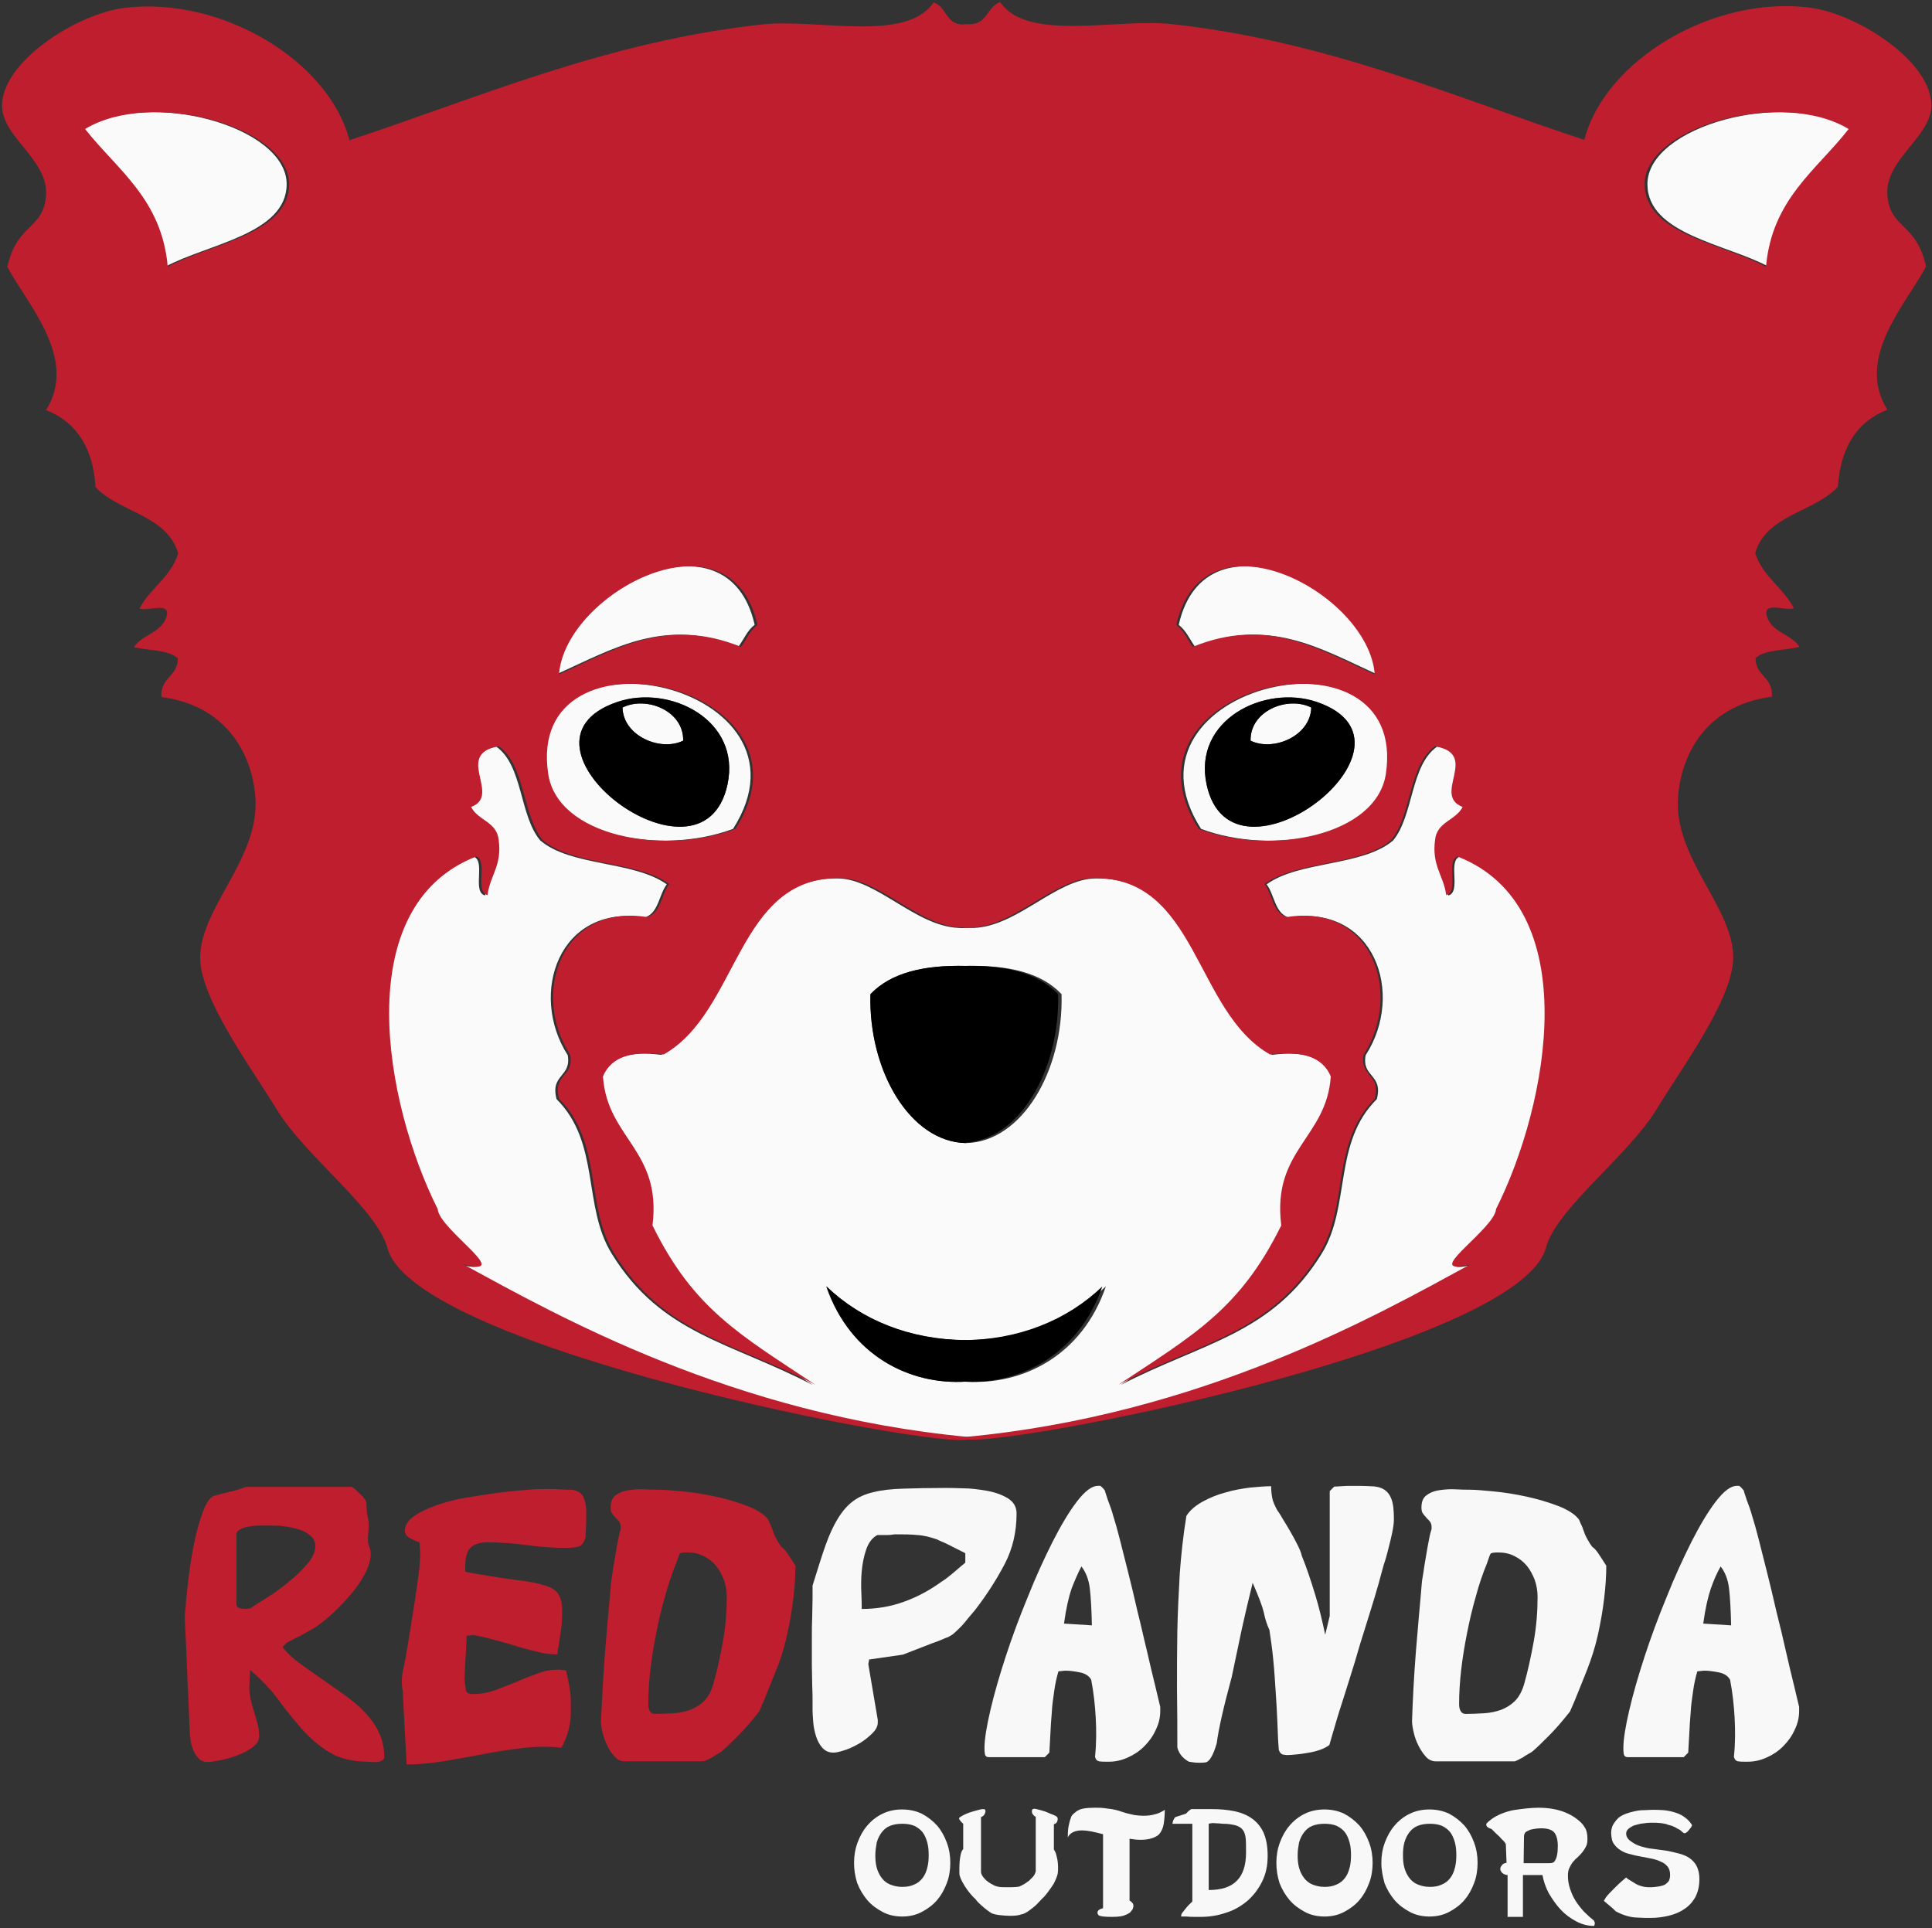 <?xml version="1.0" encoding="UTF-8" standalone="no"?>
<svg width="554px" height="553px" viewBox="0 0 554 553" version="1.1" xmlns="http://www.w3.org/2000/svg" xmlns:xlink="http://www.w3.org/1999/xlink">
    <rect x="0" y="0" width="554" height="553" fill="#333333" stroke="none"/>
    <!-- Generator: Sketch 40.3 (33839) - http://www.bohemiancoding.com/sketch -->
    <title>Logo_big</title>
    <desc>Created with Sketch.</desc>
    <defs></defs>
    <g id="Page-1" stroke="none" stroke-width="1" fill="none" fill-rule="evenodd">
        <g id="Logo_big">
            <g id="Group">
                <path d="M23.7,37 C33,48.8 45.8,57.1 47.4,76.5 C59.3,70 82.2,67.2 82.2,52.8 C82.2,36.2 42.8,25.4 23.7,37 L23.7,37 Z" id="Shape" fill="#FAFAFA"></path>
                <path d="M274.9,266.1 C262.5,265.6 251.4,252 240.2,251.9 C210.4,251.6 211.3,290.2 189.6,302.5 C180.5,301.3 174.5,303.2 172.2,308.8 C173.4,326.5 189.1,329.8 186.4,351.5 C198.2,375.5 211.5,382.9 233.1,397.2 C209.3,384.8 189.6,382.6 175.4,359.5 C167,345.9 172.2,327.8 159.6,315.2 C157.7,308 163.9,309 162.8,302.6 C151.5,285 160.3,259.1 184.9,263.1 C188.9,261.8 188.9,256.6 191.2,253.6 C181.7,246.8 163.6,248.5 154.9,241 C148.9,233.8 150,219.6 142.3,214.1 C129.3,216.4 143.3,228.1 134.4,231.5 C136.3,235.4 141.8,235.7 142.3,241 C143.3,248.4 139.8,251.2 139.1,256.8 C135.3,255.8 139.3,247.1 135.9,245.7 C99.2,260 109.6,316.5 124.8,346.8 C125.2,352.7 147.1,366.4 132.2,362.7 C159,377.3 209.4,405.9 277.2,412.2 C345,405.9 395.4,377.3 422.2,362.7 C407.3,366.5 429.2,352.7 429.6,346.8 C444.8,316.5 455.2,260 418.5,245.7 C415.1,247 419.1,255.8 415.3,256.8 C414.6,251.1 411.1,248.4 412.1,241 C412.6,235.7 418.1,235.4 420,231.5 C411.1,228.2 425.1,216.4 412.1,214.1 C404.4,219.5 405.4,233.8 399.5,241 C390.7,248.5 372.6,246.8 363.2,253.6 C365.5,256.6 365.5,261.8 369.5,263.1 C394.1,259.1 403,285 391.6,302.6 C390.4,309 396.7,308 394.8,315.2 C382.2,327.7 387.4,345.9 379,359.5 C364.7,382.7 345,384.9 321.3,397.2 C342.8,382.9 356.2,375.6 368,351.5 C365.3,329.9 381,326.6 382.2,308.8 C379.9,303.2 373.9,301.3 364.8,302.5 C343.1,290.2 344,251.6 314.2,251.9 C302.9,252 291.8,265.6 279.3,266.1 L277,266.1 C277,266.1 275.6,266.2 274.9,266.1 L274.9,266.1 Z M317.1,368.9 C310.3,388.9 293,397.3 277,396.2 C261,397.2 243.8,388.8 236.9,368.9 C247,378.6 261,384.3 277,384.3 C293,384.2 306.9,378.6 317.1,368.9 L317.1,368.9 Z M304.4,285.1 C305,307.1 293,327.5 277,327.8 C261,327.5 249,307.1 249.6,285.1 C255.5,278.9 265,276.7 277,277 C289,276.7 298.6,278.9 304.4,285.1 L304.4,285.1 Z" id="Shape" fill="#FAFAFA"></path>
                <path d="M210.2,237.7 C236.7,196.1 149.7,177 156.5,221.9 C159.1,239.6 189.3,245.5 210.2,237.7 L210.2,237.7 Z M177,201.3 C192,196.2 212.6,206.4 208.6,225 C201.4,258.4 142.2,213.2 177,201.3 L177,201.3 Z" id="Shape" fill="#FAFAFA"></path>
                <path d="M195.9,212.4 C196.1,203.8 185.2,199.5 178.5,202.9 C178.7,211.1 189.5,215.6 195.9,212.4 L195.9,212.4 Z" id="Shape" fill="#FAFAFA"></path>
                <path d="M358.6,212.4 C365.1,215.6 375.8,211.1 376,202.9 C369.3,199.5 358.4,203.8 358.6,212.4 L358.6,212.4 Z" id="Shape" fill="#FAFAFA"></path>
                <path d="M211.7,185.5 C213.3,183.4 214.3,180.7 216.4,179.2 C208.7,144.9 161.2,170 159.5,193.4 C176.3,185.8 190.6,177 211.7,185.5 L211.7,185.5 Z" id="Shape" fill="#FAFAFA"></path>
                <path d="M394.9,193.4 C393.2,170 345.7,144.9 338,179.2 C340.1,180.8 341.2,183.4 342.7,185.5 C363.9,177 378.3,185.8 394.9,193.4 L394.9,193.4 Z" id="Shape" fill="#FAFAFA"></path>
                <path d="M344.4,237.7 C365.3,245.5 395.5,239.7 398.1,221.9 C404.8,177 317.9,196.1 344.4,237.7 L344.4,237.7 Z M346,225 C342,206.4 362.6,196.2 377.6,201.3 C412.3,213.2 353.2,258.4 346,225 L346,225 Z" id="Shape" fill="#FAFAFA"></path>
                <path d="M472.4,52.8 C472.4,67.2 495.2,70 507.2,76.5 C508.9,57.1 521.6,48.8 530.9,37 C511.8,25.4 472.4,36.2 472.4,52.8 L472.4,52.8 Z" id="Shape" fill="#FAFAFA"></path>
                <path d="M303.4,285.1 C297.5,278.9 288,276.7 276,277 L276,327.7 C292,327.5 304,307.1 303.4,285.1 L303.4,285.1 Z" id="Shape" fill="#000000"></path>
                <path d="M276,396.2 C292,397.2 309.2,388.8 316.1,368.9 C306,378.6 292,384.3 276,384.3 L276,396.2 L276,396.2 Z" id="Shape" fill="#000000"></path>
                <path d="M377.6,201.3 C362.6,196.2 342,206.4 346,225 C353.2,258.4 412.3,213.2 377.6,201.3 L377.6,201.3 Z M358.6,212.4 C358.4,203.8 369.3,199.5 376,202.9 C375.8,211.1 365.1,215.6 358.6,212.4 L358.6,212.4 Z" id="Shape" fill="#000000"></path>
                <path d="M249.6,285.1 C249,307.1 261,327.5 277,327.8 L277,277 C265,276.7 255.5,278.9 249.6,285.1 L249.6,285.1 Z" id="Shape" fill="#000000"></path>
                <path d="M237,368.9 C243.8,388.9 261.1,397.3 277.1,396.2 L277.1,384.3 C261,384.2 247.1,378.6 237,368.9 L237,368.9 Z" id="Shape" fill="#000000"></path>
                <path d="M208.6,225 C212.6,206.4 192,196.2 177,201.3 C142.2,213.2 201.4,258.4 208.6,225 L208.6,225 Z M195.9,212.4 C189.4,215.6 178.7,211.1 178.5,202.9 C185.3,199.5 196.1,203.8 195.9,212.4 L195.9,212.4 Z" id="Shape" fill="#000000"></path>
                <g id="Shape">
                    <g transform="translate(244, 518)" fill="#F8F8F9">
                        <path d="M0.9,16.2 C0.9,14.2 1.2,12.3 1.9,10.4 C2.6,8.5 3.5,6.9 4.7,5.5 C5.9,4.1 7.4,2.9 9.1,2.1 C10.8,1.3 12.6,0.9 14.7,0.9 C16.7,0.9 18.6,1.3 20.3,2.1 C22,3 23.4,4.1 24.7,5.5 C25.9,6.9 26.8,8.5 27.5,10.4 C28.2,12.3 28.5,14.2 28.5,16.2 C28.5,18.2 28.2,20.2 27.5,22 C26.8,23.9 25.9,25.5 24.7,26.9 C23.5,28.3 22,29.4 20.3,30.3 C18.6,31.2 16.7,31.6 14.7,31.6 C12.7,31.6 10.8,31.2 9.1,30.3 C7.4,29.4 5.9,28.3 4.7,26.9 C3.5,25.5 2.5,23.8 1.8,22 C1.2,20.1 0.9,18.2 0.9,16.2 L0.9,16.2 Z M7,14 C7,15.3 7.1,16.5 7.4,17.6 C7.7,18.7 8.2,19.7 8.8,20.5 C9.4,21.3 10.2,22 11.2,22.4 C12.2,22.8 13.3,23.1 14.7,23.1 C16.1,23.1 17.2,22.9 18.2,22.4 C19.2,22 20,21.3 20.6,20.5 C21.2,19.7 21.6,18.8 21.9,17.6 C22.2,16.5 22.3,15.3 22.3,14 C22.3,12.7 22.2,11.5 21.9,10.4 C21.6,9.3 21.2,8.3 20.6,7.5 C20,6.7 19.2,6.1 18.2,5.6 C17.2,5.2 16.1,5 14.7,5 C13.4,5 12.2,5.2 11.2,5.6 C10.2,6 9.4,6.7 8.8,7.5 C8.2,8.3 7.7,9.3 7.4,10.4 C7.2,11.5 7,12.7 7,14 L7,14 Z"></path>
                        <path d="M31.6,2.9 C32.4,2.4 33.5,1.9 34.9,1.5 C36.3,1.1 37.3,0.8 37.8,0.8 C38.1,0.8 38.3,0.8 38.4,0.9 C38.5,1 38.6,1.2 38.6,1.4 C38.6,1.5 38.5,1.8 38.4,2.1 C38.2,2.6 37.8,2.9 37.3,3.1 L37.3,18.8 C37.3,19.3 37.6,19.9 38.1,20.5 C38.6,21.1 39.3,21.7 40,22.1 C40.7,22.5 41.4,22.9 42,23 C42.7,23.2 43.7,23.2 45.2,23.2 C46.8,23.2 47.9,23.1 48.3,23 C48.6,22.9 48.9,22.7 49.3,22.5 C49.7,22.3 50.2,22 50.7,21.6 C51.2,21.3 51.6,20.8 52.1,20.3 C52.6,19.8 52.8,19.3 53,18.7 L53,3 C52.5,2.8 52.2,2.4 52,2 C51.9,1.8 51.9,1.5 51.9,1.4 C51.9,0.9 52.1,0.7 52.6,0.7 C53,0.7 53.6,0.9 54.4,1.1 C55.2,1.3 56.1,1.6 56.9,2 C57.8,2.3 58.4,2.6 58.8,2.8 C59.1,3 59.3,3.3 59.3,3.5 C59.3,4.4 58.9,5 58.2,5.1 L58.2,12.4 C58.3,12.5 58.4,12.7 58.6,13.1 C58.8,13.4 58.9,14 59.1,14.8 C59.3,15.6 59.4,16.6 59.4,17.7 C59.4,18 59.4,18.6 59.3,19.3 C59.1,20.2 58.7,21.1 58.2,22.1 C57.6,23.1 57,23.9 56.4,24.7 C55.8,25.5 55.3,26.1 54.8,26.5 C54.4,26.9 53.9,27.5 53.3,28.1 C52.7,28.7 51.9,29.3 51.1,29.9 C50.3,30.5 49.5,30.9 48.8,31 C48,31.3 47,31.4 45.6,31.4 C44.6,31.4 43.7,31.3 42.7,31.2 C41.7,31.1 41,30.9 40.7,30.8 C40.3,30.7 39.4,30.1 38.1,29 C36.8,27.9 36,27.1 35.8,26.7 C34.7,25.7 33.6,24.4 32.6,22.8 C31.6,21.2 31.1,20 31.1,19.2 L31.1,17.9 C31.1,16.5 31.2,15.3 31.4,14.2 C31.6,13.1 31.9,12.5 32.2,12.3 L32.2,5 C32.2,5 32.1,4.9 32,4.8 C31.9,4.7 31.7,4.6 31.6,4.4 C31.4,4.2 31.3,4.1 31.2,3.9 C31.1,3.8 31,3.6 31,3.4 C31,3.4 31.2,3.1 31.6,2.9 L31.6,2.9 Z"></path>
                        <path d="M78.6,31.2 C78,31.5 76.8,31.7 75,31.7 C74.1,31.7 73.2,31.7 72.4,31.6 C71.6,31.5 71.2,31.4 71,31.2 C70.8,31 70.7,30.7 70.7,30.5 C70.7,29.9 71.2,29.5 72.3,29.2 L72.3,8 C69.7,7.3 67.7,6.9 66.3,6.9 C64.2,6.9 62.8,7.6 62.2,8.9 L62.2,8.5 L62.2,8.2 C62.2,7.2 62.3,6.2 62.5,5.3 C62.7,4.4 62.9,3.7 63.1,3.2 C63.2,2.8 63.5,2.4 64,2 C64.5,1.6 64.8,1.3 65.1,1.2 C65.8,0.7 67.4,0.4 69.9,0.4 C70.8,0.4 71.7,0.4 72.5,0.5 C73.3,0.6 74.1,0.7 74.8,0.8 C75.5,0.9 76.1,1.1 76.6,1.2 C76.9,1.3 77.2,1.4 77.5,1.5 C77.8,1.6 78.4,1.8 79.1,2 C79.8,2.2 80.6,2.3 81.3,2.5 C82.1,2.6 82.9,2.7 83.8,2.7 C85,2.7 86.1,2.6 87.1,2.3 C88,2.1 89,1.7 90,1 C90,2.4 89.9,3.7 89.7,5 C89.5,6.3 89,7.3 88.3,8.1 C87.1,9.1 85.3,9.6 83.1,9.6 C82.1,9.6 81.1,9.5 79.9,9.3 L79.9,27 C80.1,27.2 80.4,27.3 80.6,27.6 C80.9,27.8 81,28.2 81,28.6 C81,28.7 81,28.9 80.9,29.1 C80.9,29.4 80.6,29.8 80.1,30.4 C79.4,30.9 78.9,31.1 78.6,31.2 L78.6,31.2 Z"></path>
                        <path d="M93,3.1 C94.9,2.5 96,2.1 96.1,2.1 C96.6,1.5 97.1,1.1 97.6,0.8 L99.8,0.8 L103.6,0.8 C105.9,0.8 108,1 110,1.4 C111.9,1.8 113.6,2.5 115,3.5 C116.4,4.5 117.5,5.8 118.3,7.5 C119.1,9.3 119.5,11.5 119.5,14.2 C119.5,17 119,19.4 117.9,21.6 C116.8,23.8 115.4,25.6 113.7,27.1 C111.9,28.6 109.9,29.8 107.6,30.5 C105.3,31.3 102.9,31.7 100.4,31.7 L98.7,31.7 C97.9,31.7 97,31.7 96.2,31.6 L94.7,31.6 C94.7,31.3 94.7,31.1 94.8,30.9 C94.9,30.6 95.4,30.1 96,29.3 C96.6,28.5 97.3,27.9 97.9,27.3 L97.9,5 L92.2,5 C92.2,4.8 92.3,4.5 92.4,4.1 C92.6,3.6 92.8,3.3 93,3.1 L93,3.1 Z M102.6,5 L102.6,24 C106.3,24 109,23.1 110.7,21.3 C112.4,19.6 113.3,16.9 113.3,13.3 C113.3,11.5 113.3,10.1 113.2,9.2 C113.1,8.2 112.8,7.3 112.4,6.8 C112,6.2 111.3,5.8 110.5,5.5 C109.4,5.2 108.1,5 106.8,5 C106.8,5 106.4,5 105.6,4.9 C104.8,4.9 104.2,4.8 103.7,4.8 C103.1,4.9 102.8,4.9 102.6,5 L102.6,5 Z"></path>
                        <path d="M122,16.2 C122,14.2 122.3,12.3 123,10.4 C123.7,8.5 124.6,6.9 125.8,5.5 C127,4.1 128.5,2.9 130.2,2.1 C131.9,1.3 133.7,0.9 135.8,0.9 C137.8,0.9 139.7,1.3 141.4,2.1 C143.1,3 144.5,4.1 145.8,5.5 C147,6.9 147.9,8.5 148.6,10.4 C149.3,12.3 149.6,14.2 149.6,16.2 C149.6,18.2 149.3,20.2 148.6,22 C147.9,23.9 147,25.5 145.8,26.9 C144.6,28.3 143.1,29.4 141.4,30.3 C139.7,31.2 137.8,31.6 135.8,31.6 C133.8,31.6 131.9,31.2 130.2,30.3 C128.5,29.4 127,28.3 125.8,26.9 C124.6,25.5 123.6,23.8 122.9,22 C122.3,20.1 122,18.2 122,16.2 L122,16.2 Z M128.1,14 C128.1,15.3 128.2,16.5 128.5,17.6 C128.8,18.7 129.3,19.7 129.9,20.5 C130.5,21.3 131.3,22 132.3,22.4 C133.3,22.8 134.4,23.1 135.8,23.1 C137.2,23.1 138.3,22.9 139.3,22.4 C140.3,22 141.1,21.3 141.7,20.5 C142.3,19.7 142.7,18.8 143,17.6 C143.3,16.5 143.4,15.3 143.4,14 C143.4,12.7 143.3,11.5 143,10.4 C142.7,9.3 142.3,8.3 141.7,7.5 C141.1,6.7 140.3,6.1 139.3,5.6 C138.3,5.2 137.2,5 135.8,5 C134.5,5 133.3,5.2 132.3,5.6 C131.3,6 130.5,6.7 129.9,7.5 C129.3,8.3 128.8,9.3 128.5,10.4 C128.3,11.5 128.1,12.7 128.1,14 L128.1,14 Z"></path>
                        <path d="M152.1,16.2 C152.1,14.2 152.4,12.3 153.1,10.4 C153.8,8.5 154.7,6.9 155.9,5.5 C157.1,4.1 158.6,2.9 160.3,2.1 C162,1.3 163.8,0.9 165.9,0.9 C167.9,0.9 169.8,1.3 171.5,2.1 C173.2,3 174.6,4.1 175.9,5.5 C177.1,6.9 178,8.5 178.7,10.4 C179.4,12.3 179.7,14.2 179.7,16.2 C179.7,18.2 179.4,20.2 178.7,22 C178,23.9 177.1,25.5 175.9,26.9 C174.7,28.3 173.2,29.4 171.5,30.3 C169.8,31.2 167.9,31.6 165.9,31.6 C163.9,31.6 162,31.2 160.3,30.3 C158.6,29.4 157.1,28.3 155.9,26.9 C154.7,25.5 153.7,23.8 153,22 C152.5,20.1 152.1,18.2 152.1,16.2 L152.1,16.2 Z M158.3,14 C158.3,15.3 158.4,16.5 158.7,17.6 C159,18.7 159.5,19.7 160.1,20.5 C160.7,21.3 161.5,22 162.5,22.4 C163.5,22.8 164.6,23.1 166,23.1 C167.4,23.1 168.5,22.9 169.5,22.4 C170.5,22 171.3,21.3 171.9,20.5 C172.5,19.7 172.9,18.8 173.2,17.6 C173.5,16.5 173.6,15.3 173.6,14 C173.6,12.7 173.5,11.5 173.2,10.4 C172.9,9.3 172.5,8.3 171.9,7.5 C171.3,6.7 170.5,6.1 169.5,5.6 C168.5,5.2 167.4,5 166,5 C164.7,5 163.5,5.2 162.5,5.6 C161.5,6 160.7,6.7 160.1,7.5 C159.5,8.3 159,9.3 158.7,10.4 C158.4,11.5 158.3,12.7 158.3,14 L158.3,14 Z"></path>
                        <path d="M188,16.2 L187.8,10.9 C187.7,10.6 187.4,10.1 186.8,9.6 C186.3,9 185.7,8.4 184.9,7.7 L183.7,6.5 C182.7,6.2 182.2,5.8 182.2,5.3 L182.2,5.1 L182.2,5 C183.2,3.9 184.5,3 186.1,2.3 C187.7,1.6 189,1.3 189.9,1.1 C191.3,0.9 192.6,0.7 193.7,0.6 C194.8,0.5 196,0.4 197.1,0.4 C202.3,0.4 206.4,1.8 209.4,4.7 C209.9,5.2 210.3,5.8 210.7,6.5 C211,7.2 211.2,8.1 211.2,9.3 C211.2,10.2 211.1,10.9 210.8,11.5 C210.5,12.1 210.1,12.7 209.7,13.2 C209.3,13.7 208.8,14.2 208.4,14.6 C207.9,15 207.4,15.5 207,16 C206.6,16.5 206.3,17.1 206,17.7 C205.7,18.3 205.6,19.1 205.6,19.9 C205.6,21.2 205.8,22.4 206.2,23.6 C206.6,24.8 207.1,26 207.8,27.1 C208.5,28.2 209.3,29.2 210.2,30.2 C211.2,31.2 212.1,32 213.1,32.8 C213.1,32.9 213.2,33 213.2,33.1 C213.3,33.2 213.3,33.4 213.3,33.6 C213.3,33.9 213.2,34.1 213.1,34.3 C211.4,34.3 209.7,33.9 208,33 C206.3,32.1 204.8,31 203.5,29.6 C202.2,28.2 201.1,26.6 200.1,24.9 C199.2,23.2 198.6,21.4 198.3,19.7 L192.7,19.7 L192.7,31.7 L188.3,31.7 L188.3,19.7 C187.8,19.7 187.3,19.5 186.9,19.2 C186.5,18.9 186.3,18.5 186.2,18.1 C186.2,17.7 186.3,17.3 186.6,17 C186.9,16.5 187.3,16.3 188,16.2 L188,16.2 Z M201.8,15.7 C202.4,14.9 202.7,13.5 202.7,11.4 C202.7,9.5 202.3,8.2 201.6,7.4 C200.8,6.6 199.6,6.3 197.8,6.3 C197.1,6.3 196.4,6.4 195.8,6.5 C195.2,6.6 194.7,6.7 194.4,6.9 C194.1,7 193.8,7.2 193.6,7.3 C193.2,7.6 193,8.1 193,8.7 L192.9,16.3 L200.4,16.3 C201.1,16.3 201.6,16.1 201.8,15.7 L201.8,15.7 Z"></path>
                        <path d="M215.9,27.1 C216,26.9 216.2,26.6 216.5,26.1 C217,25.4 218,24.4 219.3,23.1 C220.6,21.8 221.7,20.9 222.3,20.4 C222.5,20.6 222.8,20.9 223.4,21.2 C223.9,21.5 224.5,21.9 225,22.2 C225.5,22.5 226,22.7 226.4,22.8 C227.2,23.1 228.1,23.2 229.1,23.2 C230,23.2 230.8,23.1 231.5,23 C232.2,22.9 232.8,22.7 233.1,22.6 C233.6,22.4 234,22 234.4,21.6 C234.7,21.2 234.9,20.5 234.9,19.7 C234.9,18.7 234.7,18 234.2,17.3 C233.7,16.7 233.1,16.2 232.3,15.9 C231.5,15.5 230.6,15.2 229.6,15 C228.6,14.8 227.5,14.6 226.5,14.4 C225.4,14.2 224.4,14 223.4,13.7 C222.4,13.5 221.5,13.1 220.7,12.6 C219.9,12.1 219.3,11.5 218.8,10.8 C218.5,10.4 218.3,9.9 218.2,9.4 C218.1,8.9 218,8.3 218,7.7 C218,6.7 218.2,5.9 218.6,5.2 C219,4.5 219.5,3.9 220.1,3.3 C220.7,2.8 221.5,2.4 222.3,2.1 C223.1,1.8 223.9,1.6 224.8,1.4 C225.7,1.2 226.5,1.1 227.4,1.1 C228.3,1.1 229,1 229.7,1 C230.8,1 231.9,1 233,1.1 C234.1,1.2 235.1,1.4 236.1,1.7 C237.1,2 238.1,2.4 238.9,3 C239.8,3.6 240.6,4.4 241.2,5.4 C241.1,5.8 240.8,6.2 240.3,6.8 C239.8,7.4 239.4,7.7 239.1,7.7 L238.9,7.7 C238.8,7.7 238.7,7.6 238.6,7.5 C238.5,7.4 238.4,7.3 238.3,7.3 C238.1,7 237.7,6.7 237,6.4 C236.4,6 236,5.8 235.8,5.8 C235.7,5.7 235.6,5.6 235.4,5.6 C235.2,5.5 235,5.5 234.7,5.4 C234.4,5.3 234.2,5.3 234.1,5.2 C233.6,5 232.9,4.9 232.1,4.8 C231.3,4.7 230.4,4.7 229.6,4.7 C228.6,4.7 227.8,4.8 227.2,4.9 C226.8,4.9 226.3,5 225.6,5.2 C224.9,5.4 224.4,5.5 224.1,5.7 C223.6,6 223.2,6.2 222.9,6.5 C222.5,6.9 222.3,7.3 222.3,7.8 C222.3,8.7 222.8,9.5 223.9,10.2 C224.7,10.8 225.6,11.2 226.6,11.5 C227.6,11.8 228.8,12.1 230,12.2 C231.2,12.4 232.5,12.5 233.7,12.7 C234.9,12.9 236.1,13.2 237.3,13.5 C238.5,13.8 239.5,14.2 240.4,14.8 C241.3,15.4 242,16.2 242.5,17.1 C243,18.1 243.3,19.3 243.3,20.8 C243.3,22.9 242.9,24.6 242.1,26.1 C241.3,27.5 240.2,28.7 238.9,29.5 C237.6,30.4 236.1,31 234.4,31.4 C232.7,31.8 231,32 229.3,32 C227.9,32 226.7,32 225.6,31.9 C224.5,31.9 223.4,31.7 222.4,31.4 C221.4,31.1 220.4,30.7 219.3,30.1 C218.3,29 217.1,28.2 215.9,27.1 L215.9,27.1 Z"></path>
                    </g>
                    <g transform="translate(53, 426)">
                        <path d="M0.4,32.4 C0.6,30.6 0.8,28.6 1.1,26.3 C1.4,24 1.7,21.6 2.2,19 C2.6,16.5 3.2,14.1 3.8,11.8 C4.4,9.6 5.1,7.6 5.8,6 C6.6,4.4 7.4,3.4 8.2,3 C9.3,2.7 10.2,2.5 10.8,2.3 C11.4,2.2 12,2 12.5,1.9 C13,1.7 13.3,1.7 13.4,1.7 C13.8,1.6 14.5,1.4 15.5,1.1 C16.5,0.8 17.2,0.5 17.5,0.4 L47.9,0.4 C48,0.4 48.2,0.6 48.6,0.9 C49,1.2 49.4,1.6 49.8,2 C50.2,2.4 50.7,2.8 51.1,3.3 C51.5,3.8 51.8,4.1 51.9,4.4 C52.1,5 52.1,5.3 52.1,5.5 C52.1,6.9 52.2,8.1 52.5,9.3 C52.8,10.5 52.8,11.9 52.6,13.7 C52.4,15.5 52.5,16.6 52.8,17.3 C53.1,17.9 53.3,18.7 53.3,19.6 C53.3,21.4 52.7,23.4 51.6,25.4 C50.5,27.4 49.2,29.4 47.6,31.2 C46,33.1 44.4,34.8 42.8,36.3 C41.1,37.9 39.7,39 38.6,39.8 C38.4,40 38.1,40.2 37.5,40.6 C36.9,41 36.3,41.3 35.6,41.7 C34.9,42.1 34.1,42.5 33.3,43 C32.5,43.4 31.7,43.8 31.1,44.1 C29.9,44.7 29.2,45.1 29,45.3 C28.8,45.5 28.5,45.8 28,46.3 C29.4,48.1 31.1,49.7 33.1,51.1 C35.1,52.6 37.2,54 39.3,55.5 C41.4,57 43.6,58.5 45.7,60 C47.8,61.5 49.8,63.1 51.5,64.9 C53.2,66.7 54.6,68.6 55.6,70.7 C56.6,72.8 57.2,75.2 57.2,77.8 C57.2,78.3 57,78.6 56.5,78.9 C56.1,79.1 55.6,79.3 55,79.3 L53.4,79.3 C52.9,79.3 52.6,79.2 52.6,79.2 C48.1,79.2 44.5,78.3 41.6,76.6 C38.7,74.9 36.1,72.6 33.7,70 C31.4,67.3 29,64.5 26.8,61.4 C24.5,58.3 21.8,55.5 18.7,52.9 C18.7,53.3 18.7,54.1 18.6,55.2 C18.6,56.4 18.5,57.1 18.5,57.5 C18.5,58.9 18.6,60.1 18.9,61.4 C19.2,62.6 19.5,63.8 19.9,65 C20.3,66.2 20.6,67.4 20.9,68.5 C21.2,69.7 21.3,70.8 21.3,71.9 C21.3,73.1 20.7,74.1 19.4,75.1 C18.1,76 16.7,76.8 15,77.4 C13.4,78 11.7,78.5 10.1,78.8 C8.5,79.1 7.3,79.3 6.6,79.3 C5.6,79.3 4.7,79 4,78.3 C3.3,77.6 2.8,76.8 2.4,75.8 C2,74.8 1.7,73.8 1.6,72.7 C1.4,71.6 1.4,70.7 1.4,70 C1.4,69.7 1.3,68.3 1.2,65.7 C1.1,63.2 1,60.2 0.8,56.9 C0.7,53.6 0.5,50.2 0.4,46.8 C0.2,43.4 0.1,40.7 -2.84217094e-14,38.7 L-2.84217094e-14,36.6 C0.2,35.5 0.3,34.2 0.4,32.4 L0.4,32.4 Z M22,11.5 C21.2,11.5 20.4,11.5 19.6,11.6 C18.8,11.7 18,11.8 17.3,12 C16.6,12.2 16,12.5 15.5,12.8 C15,13.2 14.8,13.6 14.8,14.1 L14.8,33.9 C14.8,34.6 15.1,35 15.8,35.2 C16.5,35.3 17.1,35.4 17.5,35.4 C17.7,35.4 17.9,35.4 18.2,35.3 C18.5,35.3 18.7,35.2 18.8,35.2 C19.8,34.5 21.4,33.5 23.5,32.2 C25.6,30.9 27.6,29.4 29.7,27.7 C31.8,26 33.6,24.3 35.1,22.5 C36.7,20.7 37.4,19 37.4,17.3 C37.4,16.1 36.9,15.1 36,14.4 C35.1,13.6 34,13 32.7,12.6 C31.4,12.2 30,11.9 28.5,11.7 C27,11.5 25.8,11.5 24.7,11.5 L22,11.5 L22,11.5 Z" fill="#BE1E2D"></path>
                        <path d="M62.5,58.9 C62.1,57.2 62.1,55.2 62.6,52.9 C63.1,50.7 63.6,47.7 64.2,44.1 C64.8,40.4 65.4,36.7 66,32.8 C66.6,28.9 67,25.7 67.3,23.3 C67.3,23.1 67.3,22.6 67.4,21.8 C67.4,21 67.5,20.3 67.5,19.8 C67.5,19.6 67.5,19 67.4,18.1 C67.4,17.2 67.3,16.6 67.3,16.3 C66.7,16.1 65.8,15.8 64.7,15.2 C63.6,14.6 63.1,13.9 63.1,13 C63.1,11.4 64,10 65.7,8.8 C67.4,7.6 69.6,6.6 72.3,5.6 C75,4.7 77.9,3.9 81.1,3.4 C84.3,2.9 87.4,2.4 90.5,2 C93.5,1.6 96.2,1.4 98.6,1.2 C101,1 102.7,1 103.7,1 L105.1,1 C105.8,1 106.6,1 107.3,1.1 C108.1,1.1 108.8,1.2 109.5,1.2 L110.9,1.2 C112.6,1.4 113.8,2.2 114.3,3.3 C114.8,4.5 115.1,5.9 115.1,7.5 L115.1,10.1 C115.1,10.5 115.1,11.3 115,12.5 C115,13.7 114.9,14.6 114.9,14.9 C114.4,16.5 113.7,17.4 112.6,17.6 C111.6,17.8 110.5,17.9 109.4,17.9 C105.6,17.9 101.8,17.6 98.1,17.1 C94.4,16.6 90.6,16.3 86.8,16.3 C84.4,16.3 82.7,16.9 81.8,18 C80.8,19.1 80.4,20.9 80.4,23.3 L80.4,24.7 C81.1,24.9 82.3,25.1 84,25.4 C85.7,25.7 87.6,26 89.5,26.3 C91.5,26.6 93.4,26.9 95.1,27.1 C96.8,27.3 98.1,27.5 98.8,27.6 C100.4,27.9 101.8,28.2 103,28.6 C104.2,28.9 105.2,29.3 105.9,29.9 C106.7,30.4 107.2,31.2 107.6,32.1 C108,33.1 108.2,34.3 108.2,35.9 C108.2,38.2 108.1,40.2 107.8,42 C107.5,43.8 107.2,45.9 106.8,48.4 L106.1,48.4 C104.7,48.4 103.1,48.2 101.1,47.7 C99.1,47.2 97,46.7 94.9,46 C92.8,45.4 90.6,44.7 88.5,44.2 C86.4,43.6 84.5,43.2 83,42.9 C82.8,42.9 82.5,42.9 81.9,43 C81.3,43 81,43.1 80.8,43.1 C80.8,43.5 80.8,44.3 80.7,45.5 C80.7,46.7 80.6,48 80.5,49.3 C80.4,50.7 80.4,51.9 80.3,53.1 C80.3,54.3 80.2,55.1 80.2,55.5 C80.4,57.3 80.5,58.5 80.7,59 C80.9,59.5 81.5,59.8 82.7,59.8 C84.8,59.8 87,59.4 89,58.7 C91.1,57.9 93.1,57.1 95.1,56.3 C97.1,55.4 99.2,54.6 101.2,53.9 C103.2,53.1 105.2,52.8 107.2,52.8 C107.4,52.8 107.8,52.8 108.3,52.9 C108.8,52.9 109.1,53 109.3,53 C109.9,55.5 110.3,57.6 110.5,59.1 C110.7,60.6 110.7,62.6 110.7,64.9 C110.7,68.5 109.8,71.9 108,75.2 C104.3,74.8 100.5,74.8 96.8,75.3 C93.1,75.7 89.4,76.3 85.7,77 C82,77.7 78.3,78.4 74.6,79 C70.9,79.6 67.2,80 63.6,80 L62.6,61.5 L62.5,58.9 L62.5,58.9 Z" fill="#BE1E2D"></path>
                        <path d="M119.8,58.3 C120,54.8 120.2,51.3 120.5,47.7 C120.8,44.1 121.1,40.6 121.4,37.1 C121.7,33.7 122,30.7 122.2,28 C122.2,27.8 122.3,26.9 122.6,25.3 C122.8,23.7 123.1,22.1 123.4,20.3 C123.7,18.5 124,16.8 124.3,15.3 C124.6,13.7 124.9,12.8 125,12.5 L125,11.8 C125,11.2 124.8,10.7 124.5,10.3 C124.2,9.9 123.8,9.6 123.5,9.2 C123.1,8.8 122.8,8.4 122.5,8 C122.2,7.6 122.1,7 122.1,6.3 C122.1,4.6 122.6,3.4 123.7,2.7 C124.8,1.9 126,1.5 127.5,1.3 C129,1.1 130.5,1 132,1.1 C133.6,1.2 134.8,1.2 135.8,1.2 C137.5,1.2 139.8,1.4 142.9,1.7 C146,2 149.1,2.5 152.3,3.2 C155.5,3.9 158.5,4.8 161.4,5.9 C164.2,7 166.2,8.3 167.3,9.8 C167.5,10.4 167.8,11 168,11.4 C168.2,11.8 168.4,12.3 168.5,12.7 C168.7,13.1 168.8,13.5 168.9,13.8 C169.1,14.3 169.4,14.9 169.8,15.6 C170.2,16.3 170.6,17 171.1,17.6 C171.7,18 172.2,18.6 172.7,19.3 C173.2,20 174,21.3 175.1,23 C175.1,25.8 174.9,28.9 174.5,32.3 C174.1,35.7 173.5,39.2 172.7,42.8 C171.9,46.4 170.9,49.8 169.5,53.1 C168.2,56.4 167,59.3 166,61.8 L164.7,64.8 C162.5,67.6 160.5,69.9 158.7,71.7 C156.9,73.5 155.4,75 154,76.2 C153.8,76.4 153.4,76.6 152.9,76.9 C152.4,77.2 151.8,77.5 151.3,77.9 C150.7,78.2 150.2,78.5 149.7,78.7 C149.2,78.9 148.9,79.1 148.7,79.1 L126.1,79.1 C125.1,79.1 124.1,78.7 123.3,77.8 C122.5,76.9 121.7,75.9 121.2,74.7 C120.6,73.5 120.1,72.3 119.8,70.9 C119.5,69.6 119.3,68.5 119.3,67.6 C119.5,64.9 119.6,61.8 119.8,58.3 L119.8,58.3 Z M133.3,64.6 C133.6,65.2 134.1,65.5 134.8,65.5 C136.6,65.5 138.4,65.4 140.2,65.3 C141.9,65.2 143.6,64.8 145,64.3 C146.5,63.7 147.8,62.9 148.9,61.8 C150,60.7 150.9,59.1 151.5,57.1 C152.6,53.3 153.5,49.1 154.3,44.7 C155.1,40.2 155.4,36 155.4,31.9 C155.4,30.2 155.1,28.6 154.6,27.1 C154,25.6 153.3,24.2 152.3,23 C151.3,21.8 150.1,20.9 148.7,20.2 C147.3,19.5 145.8,19.2 144.1,19.2 C142.8,19.2 142.1,19.3 141.9,19.6 C141.7,19.9 141.4,20.8 140.9,22.3 C139.7,25.2 138.6,28.4 137.7,31.8 C136.7,35.2 135.9,38.7 135.2,42.2 C134.5,45.7 133.9,49.3 133.5,52.8 C133.1,56.3 132.9,59.6 132.9,62.6 C132.9,63.4 133,64.1 133.3,64.6 L133.3,64.6 Z" fill="#BE1E2D"></path>
                        <path d="M196.2,49.9 C196.2,50 196.2,50.2 196.1,50.6 C196,51 196,51.2 196,51.3 L198.7,67.2 L198.7,68 C198.7,69 198.2,70 197.2,71 C196.2,72 195,73 193.7,73.8 C192.3,74.6 191,75.3 189.5,75.8 C188,76.3 186.9,76.6 186,76.6 C184.6,76.6 183.6,76.1 182.8,75.2 C182,74.3 181.4,73.2 181,71.9 C180.6,70.6 180.3,69.3 180.2,67.9 C180.1,66.5 180,65.4 180,64.6 L180,62.2 C180,60.8 180,59.1 179.9,57.2 C179.9,55.3 179.8,53.4 179.8,51.5 L179.8,46.7 L179.8,43.2 C179.8,41.4 179.8,39.6 179.9,37.7 C179.9,35.8 180,34 180,32.3 L180,28.7 C181.4,24.2 182.6,20.3 183.7,17.2 C184.8,14.1 186,11.5 187.3,9.4 C188.6,7.3 190,5.7 191.6,4.5 C193.2,3.3 195.2,2.4 197.5,1.9 C199.8,1.3 202.7,1 206,0.9 C209.3,0.8 213.3,0.7 217.9,0.7 C219,0.7 220.7,0.7 223,0.8 C225.3,0.8 227.6,1.1 229.9,1.5 C232.2,1.9 234.2,2.6 235.9,3.6 C237.6,4.6 238.5,6.1 238.5,8 C238.5,13.3 237.4,18.1 235.1,22.5 C232.8,26.9 230,31.3 226.6,35.7 C225.4,37.1 224.4,38.3 223.6,39.3 C222.8,40.3 222,41 221.4,41.6 C220.8,42.2 220.2,42.7 219.7,43 C219.2,43.3 218.7,43.6 218.2,43.7 C217.7,43.9 216.5,44.5 214.4,45.2 C212.4,46 209.5,47.1 205.9,48.5 L196.2,49.9 L196.2,49.9 Z M195.4,18.3 C194.7,20.3 194.3,22.4 194.1,24.6 C193.9,26.8 193.9,29 194,31 C194.1,33 194.1,34.5 194.1,35.4 C198.4,35.4 202.5,34.7 206.3,33.3 C210.2,31.9 213.8,29.9 217.1,27.5 C217.8,27.1 218.7,26.4 219.8,25.5 C220.9,24.6 221.8,23.8 222.5,23.2 C223.3,22.6 223.7,22.2 223.8,22.1 L223.8,19.5 C223.8,19.4 223.5,19.2 222.8,18.9 C222.2,18.6 221.4,18.2 220.6,17.8 C219.8,17.4 218.9,16.9 218,16.5 C217.1,16.1 216.3,15.8 215.8,15.5 C213.8,14.8 211.9,14.3 210,14.2 C208.1,14 206.1,14 203.9,14 C203.7,14 203.3,14 202.8,14.1 C202.3,14.2 201.8,14.2 201.2,14.2 L198.6,14.2 C197.2,14.9 196.1,16.3 195.4,18.3 L195.4,18.3 Z" fill="#F8F8F9"></path>
                        <path d="M261.2,66.6 C261,63 260.6,59.3 259.9,55.7 C259.3,54.6 258.2,53.9 256.7,53.6 C255.2,53.3 253.8,53.1 252.6,53.1 C252.4,53.1 252,53.1 251.5,53.2 C251,53.2 250.7,53.3 250.5,53.3 C250,55 249.6,56.8 249.3,58.9 C249,61 248.7,63 248.6,65.1 C248.4,67.2 248.3,69.2 248.2,71.2 C248.1,73.2 248,75 247.9,76.6 L246.6,77.9 L230.6,77.9 C229.9,77.9 229.5,77.6 229.4,76.9 C229.3,76.3 229.3,75.7 229.3,75.3 C229.3,72.8 229.9,69.1 231,64.4 C232.1,59.7 233.6,54.5 235.4,49 C237.2,43.5 239.3,37.8 241.7,32 C244,26.2 246.4,21 248.8,16.2 C251.2,11.5 253.5,7.6 255.8,4.6 C258.1,1.6 260.1,0.1 261.8,0.1 L262.5,0.1 C262.7,0.2 262.9,0.4 263.2,0.7 C263.5,1 263.7,1.3 263.8,1.4 C263.9,1.7 264,2.2 264.3,3 C264.5,3.7 264.8,4.5 265.1,5.3 C265.4,6.1 265.7,6.9 265.9,7.6 C266.1,8.4 266.3,8.9 266.4,9.3 C266.8,10.6 267.4,12.6 268.1,15.4 C268.8,18.2 269.6,21.4 270.5,24.9 C271.4,28.5 272.3,32.2 273.2,36.2 C274.2,40.1 275,43.9 275.9,47.5 C276.7,51.1 277.5,54.3 278.2,57.2 C278.9,60.1 279.4,62.2 279.7,63.5 L279.7,64.7 C279.7,66.5 279.3,68.3 278.4,70.1 C277.6,71.9 276.5,73.4 275.1,74.8 C273.7,76.2 272.2,77.2 270.4,78 C268.6,78.8 266.9,79.2 265,79.2 L264,79.2 C263.4,79.2 262.8,79.2 262.2,79.1 C261.6,79 261.2,78.6 261,77.8 C261.4,73.9 261.4,70.2 261.2,66.6 L261.2,66.6 Z M254.3,29.5 C253.5,31.8 252.7,35.2 252.1,39.6 L260.1,40.1 C260,35.6 259.8,32 259.5,29.5 C259.2,27 258.4,24.9 257.1,23.2 C256.1,25.1 255.2,27.2 254.3,29.5 L254.3,29.5 Z" fill="#F8F8F9"></path>
                        <path d="M346.2,13.6 C345.9,15.1 345.5,16.6 345.1,18.2 C344.7,19.8 344.3,21.3 343.8,22.7 C343.4,24.2 343,25.5 342.7,26.7 C342.4,28 341.8,29.8 341.1,32.3 C340.3,34.8 339.5,37.6 338.5,40.7 C337.5,43.8 336.5,47.1 335.5,50.6 C334.4,54.1 333.4,57.4 332.4,60.5 C331.4,63.6 330.5,66.4 329.8,68.9 C329.1,71.4 328.5,73.2 328.2,74.4 C327.6,74.9 326.8,75.3 325.8,75.7 C324.7,76.1 323.6,76.4 322.4,76.6 C321.2,76.8 320.1,77 318.9,77.1 C317.8,77.2 316.9,77.3 316.2,77.3 C315.6,77.3 315.1,77.2 314.7,77.1 C314.3,76.9 313.9,76.5 313.7,75.8 C313.5,73.6 313.4,71 313.3,68.1 C313.2,65.2 313,62.2 312.8,59.1 C312.6,56 312.4,52.9 312.1,49.9 C311.8,46.8 311.4,44 311,41.4 C310.4,40.1 309.8,38.5 309.4,36.4 C309,34.7 307.9,31.8 306.2,27.9 C305.5,30.8 304.9,33.3 304.4,35.4 C303.9,37.5 303.5,39.4 303.1,41.1 L300.2,54.9 C297.8,63.7 296.4,70 295.9,73.9 C294.9,77.4 293.8,79.2 292.7,79.4 C292.1,79.5 291.5,79.5 290.7,79.5 C289.9,79.5 289,79.4 287.9,79.2 C286.1,78.2 285,76.8 284.6,75.1 C284.6,69.6 284.6,64.1 284.5,58.5 C284.5,52.9 284.5,47.4 284.6,41.8 C284.7,36.3 285,30.7 285.3,25.2 C285.7,19.7 286.3,14.2 287.2,8.7 C288.3,7 289.9,5.7 291.9,4.6 C293.9,3.5 296.1,2.6 298.4,2 C300.7,1.3 303.1,0.9 305.4,0.6 C307.7,0.4 309.7,0.2 311.5,0.2 C311.5,1.3 311.6,2.4 311.8,3.5 C312,4.6 312.5,5.7 313.2,7 C313.7,7.7 314.3,8.6 314.9,9.7 C315.6,10.8 316.3,12 317,13.2 C317.7,14.4 318.4,15.7 319,16.9 C319.6,18.1 320.1,19.2 320.3,20.2 C321.7,23.6 322.9,27.3 324.1,31.2 C325.3,35.1 326.2,39 327,42.8 L328.3,37.4 L328.3,1.6 L329.6,0.3 C329.8,0.3 330.4,0.3 331.6,0.2 C332.8,0.1 333.7,0.1 334.3,0.1 C336.4,0.1 338.3,0.1 339.9,0.2 C341.5,0.2 342.8,0.5 343.8,1.1 C344.8,1.7 345.5,2.6 346,3.9 C346.5,5.2 346.7,7.1 346.7,9.7 C346.7,10.8 346.5,12.1 346.2,13.6 L346.2,13.6 Z" fill="#F8F8F9"></path>
                        <path d="M352.3,58.3 C352.5,54.8 352.7,51.3 353,47.7 C353.3,44.1 353.6,40.6 353.9,37.1 C354.2,33.7 354.5,30.7 354.7,28 C354.7,27.8 354.8,26.9 355.1,25.3 C355.3,23.7 355.6,22.1 355.9,20.3 C356.2,18.5 356.5,16.8 356.8,15.3 C357.1,13.7 357.4,12.8 357.5,12.5 L357.5,11.8 C357.5,11.2 357.3,10.7 357,10.3 C356.7,9.9 356.3,9.6 356,9.2 C355.6,8.8 355.3,8.4 355,8 C354.7,7.6 354.6,7 354.6,6.3 C354.6,4.6 355.1,3.4 356.2,2.7 C357.3,1.9 358.5,1.5 360,1.3 C361.5,1.1 363,1 364.5,1.1 C366.1,1.2 367.3,1.2 368.3,1.2 C370,1.2 372.3,1.4 375.4,1.7 C378.5,2 381.6,2.5 384.8,3.2 C388,3.9 391,4.8 393.9,5.9 C396.7,7 398.7,8.3 399.8,9.8 C400,10.4 400.3,11 400.5,11.4 C400.7,11.8 400.9,12.3 401,12.7 C401.2,13.1 401.3,13.5 401.4,13.8 C401.6,14.3 401.9,14.9 402.3,15.6 C402.7,16.3 403.1,17 403.6,17.6 C404.2,18 404.7,18.6 405.2,19.3 C405.7,20 406.5,21.3 407.6,23 C407.6,25.8 407.4,28.9 407,32.3 C406.6,35.7 406,39.2 405.2,42.8 C404.4,46.4 403.3,49.8 402,53.1 C400.7,56.4 399.5,59.3 398.5,61.8 L397.2,64.8 C395,67.6 393,69.9 391.2,71.7 C389.4,73.5 387.9,75 386.5,76.2 C386.3,76.4 385.9,76.6 385.4,76.9 C384.9,77.2 384.3,77.5 383.8,77.9 C383.2,78.2 382.7,78.5 382.3,78.7 C381.8,78.9 381.5,79.1 381.3,79.1 L358.7,79.1 C357.7,79.1 356.7,78.7 355.9,77.8 C355.1,76.9 354.4,75.9 353.8,74.7 C353.2,73.5 352.7,72.3 352.4,70.9 C352.1,69.6 351.9,68.5 351.9,67.6 C352,64.9 352.1,61.8 352.3,58.3 L352.3,58.3 Z M365.8,64.6 C366.1,65.2 366.6,65.5 367.3,65.5 C369.1,65.5 370.9,65.4 372.7,65.3 C374.4,65.2 376.1,64.8 377.5,64.3 C379,63.7 380.3,62.9 381.4,61.8 C382.5,60.7 383.4,59.1 384,57.1 C385.1,53.3 386,49.1 386.8,44.7 C387.6,40.2 387.9,36 387.9,31.9 C387.9,30.2 387.6,28.6 387.1,27.1 C386.5,25.6 385.8,24.2 384.8,23 C383.8,21.8 382.6,20.9 381.2,20.2 C379.8,19.5 378.3,19.2 376.6,19.2 C375.3,19.2 374.6,19.3 374.4,19.6 C374.2,19.9 373.9,20.8 373.4,22.3 C372.2,25.2 371.1,28.4 370.2,31.8 C369.2,35.2 368.4,38.7 367.7,42.2 C367,45.7 366.4,49.3 366,52.8 C365.6,56.3 365.4,59.6 365.4,62.6 C365.4,63.4 365.5,64.1 365.8,64.6 L365.8,64.6 Z" fill="#F8F8F9"></path>
                        <path d="M444.4,66.6 C444.2,63 443.8,59.3 443.1,55.7 C442.5,54.6 441.4,53.9 439.9,53.6 C438.4,53.3 437,53.1 435.8,53.1 C435.6,53.1 435.2,53.1 434.7,53.2 C434.2,53.2 433.9,53.3 433.7,53.3 C433.2,55 432.8,56.8 432.5,58.9 C432.2,61 431.9,63 431.8,65.1 C431.6,67.2 431.5,69.2 431.4,71.2 C431.3,73.2 431.2,75 431.1,76.6 L429.8,77.9 L413.8,77.9 C413.1,77.9 412.7,77.6 412.6,76.9 C412.5,76.3 412.5,75.7 412.5,75.3 C412.5,72.8 413.1,69.1 414.2,64.4 C415.3,59.7 416.8,54.5 418.6,49 C420.4,43.5 422.5,37.8 424.9,32 C427.2,26.2 429.6,21 432,16.2 C434.4,11.5 436.7,7.6 439,4.6 C441.3,1.6 443.3,0.1 445,0.1 L445.7,0.1 C445.9,0.2 446.1,0.4 446.4,0.7 C446.7,1 446.9,1.3 447,1.4 C447.1,1.7 447.2,2.2 447.5,3 C447.7,3.7 448,4.5 448.3,5.3 C448.6,6.1 448.9,6.9 449.1,7.6 C449.3,8.4 449.5,8.9 449.6,9.3 C450,10.6 450.6,12.6 451.3,15.4 C452,18.2 452.8,21.4 453.7,24.9 C454.6,28.5 455.5,32.2 456.4,36.2 C457.4,40.1 458.3,43.9 459.1,47.5 C459.9,51.1 460.7,54.3 461.4,57.2 C462.1,60.1 462.6,62.2 462.9,63.5 L462.9,64.7 C462.9,66.5 462.5,68.3 461.6,70.1 C460.8,71.9 459.7,73.4 458.3,74.8 C456.9,76.2 455.4,77.2 453.6,78 C451.8,78.8 450.1,79.2 448.2,79.2 L447.2,79.2 C446.6,79.2 446,79.2 445.4,79.1 C444.8,79 444.4,78.6 444.2,77.8 C444.6,73.9 444.6,70.2 444.4,66.6 L444.4,66.6 Z M437.6,29.5 C436.8,31.8 436,35.2 435.4,39.6 L443.4,40.1 C443.3,35.6 443.1,32 442.8,29.5 C442.5,27 441.7,24.9 440.4,23.2 C439.3,25.1 438.4,27.2 437.6,29.5 L437.6,29.5 Z" fill="#F8F8F9"></path>
                    </g>
                    <path d="M519.1,2.2 C490.9,-1.4 460.1,17.5 454.3,40.1 C418.5,28.4 380.7,11.7 335.8,6.9 C320.1,5.2 294.6,12.1 286.8,0.6 C283.2,1.8 283.1,6.6 278.7,6.9 C277.9,7 276.4,7 276.4,6.9 L276.4,266 C276.4,266 278,266.1 278.7,266 C291.1,265.5 302.3,251.9 313.6,251.8 C343.4,251.5 342.5,290.1 364.2,302.4 C373.3,301.2 379.3,303.1 381.6,308.7 C380.4,326.4 364.7,329.7 367.4,351.4 C355.6,375.4 342.3,382.8 320.7,397.1 C344.5,384.7 364.2,382.5 378.4,359.4 C386.8,345.8 381.6,327.7 394.2,315.1 C396.1,307.9 389.9,308.9 391,302.5 C402.3,284.9 393.5,259 368.9,263 C364.9,261.7 364.9,256.5 362.6,253.5 C372.1,246.7 390.2,248.4 398.9,240.9 C404.9,233.7 403.8,219.5 411.5,214 C424.5,216.3 410.5,228 419.4,231.4 C417.5,235.3 412,235.6 411.5,240.9 C410.5,248.3 414,251.1 414.7,256.7 C418.5,255.7 414.5,247 417.9,245.6 C454.6,259.9 444.2,316.4 429,346.7 C428.6,352.6 406.7,366.3 421.6,362.6 C394.8,377.2 344.4,405.8 276.6,412.1 L276.9,412.1 C277,412.3 276.9,412.5 276.6,412.6 C284.2,415.9 435.5,386.8 443.3,357.8 C446.3,346.6 466.9,331.4 474.9,318.3 C482.7,305.5 497.4,285.8 497,274 C496.5,259.6 479.7,245.7 481.2,228.2 C482.4,214.5 490.7,202 508.1,199.8 C508.5,194.1 503.4,194 503.4,188.7 C506.2,186.2 511.8,186.6 516,185.5 C513.5,181.6 507.5,181.4 506.5,176 C506.2,172.6 512.1,175.3 514.4,174.4 C511.3,168.5 505.5,165.4 503.3,158.6 C506.5,147.6 520.1,147 527,139.6 C527.8,128.2 532.5,120.9 541.2,117.5 C531.8,102.6 546.9,86.8 552.3,76.4 C549.4,63.6 541.9,65.7 541.2,55.9 C540.5,45.8 553.5,39.4 553.8,30.6 C554.3,17.9 532.8,4 519.1,2.2 L519.1,2.2 Z M337.3,179.2 C345,144.9 392.5,170 394.2,193.4 C377.5,185.8 363.2,176.9 342,185.5 C340.5,183.4 339.5,180.8 337.3,179.2 L337.3,179.2 Z M397.4,221.9 C394.7,239.7 364.5,245.5 343.7,237.7 C317.2,196.1 404.1,177 397.4,221.9 L397.4,221.9 Z M506.4,76.5 C494.5,70 471.6,67.2 471.6,52.8 C471.6,36.3 511,25.4 530.1,37 C520.9,48.8 508.1,57.1 506.4,76.5 L506.4,76.5 Z" fill="#BE1E2D"></path>
                    <path d="M278.2,412.1 L277.9,412.1 C210.1,405.8 159.7,377.2 132.9,362.6 C147.8,366.4 125.9,352.6 125.5,346.7 C110.3,316.4 99.9,259.9 136.6,245.6 C140,246.9 136,255.7 139.8,256.7 C140.5,251 144,248.3 143,240.9 C142.5,235.6 137,235.3 135.1,231.4 C144,228.1 130,216.3 143,214 C150.7,219.4 149.7,233.7 155.6,240.9 C164.4,248.4 182.5,246.7 191.9,253.5 C189.6,256.5 189.6,261.7 185.6,263 C161,259 152.1,284.9 163.5,302.5 C164.7,308.9 158.4,307.9 160.3,315.1 C172.9,327.6 167.7,345.8 176.1,359.4 C190.4,382.6 210.1,384.8 233.8,397.1 C212.3,382.8 198.9,375.5 187.1,351.4 C189.8,329.8 174.1,326.5 172.9,308.7 C175.2,303.1 181.2,301.2 190.3,302.4 C212,290.1 211.1,251.5 240.9,251.8 C252.2,251.9 263.2,265.5 275.6,266 L277.7,266 L277.7,7 C277.7,7.1 276.4,7.1 275.6,7 C271.2,6.7 271.3,1.8 267.7,0.7 C259.9,12.3 234.5,5.3 218.7,7 C173.8,11.8 136,28.5 100.2,40.2 C94.4,17.6 63.6,-1.3 35.4,2.3 C21.7,4.1 0.1,18 0.6,30.7 C0.9,39.5 13.9,45.9 13.2,56 C12.5,65.9 5,63.8 2.1,76.5 C7.5,86.9 22.6,102.7 13.2,117.6 C21.9,121 26.7,128.4 27.4,139.7 C34.3,147 47.9,147.7 51.1,158.7 C49,165.5 43.1,168.6 40,174.5 C42.3,175.4 48.2,172.7 47.9,176.1 C46.9,181.5 40.9,181.7 38.4,185.6 C42.6,186.6 48.3,186.3 51,188.8 C51,194.1 45.9,194.2 46.3,199.9 C63.6,202.1 72,214.6 73.2,228.3 C74.7,245.8 57.9,259.7 57.4,274.1 C57,285.9 71.7,305.6 79.5,318.4 C87.5,331.5 108.1,346.7 111.1,357.9 C118.8,386.9 270.2,416 277.8,412.7 C278.3,412.5 278.4,412.3 278.2,412.1 L278.2,412.1 Z M217.2,179.2 C215.1,180.8 214,183.4 212.5,185.5 C191.4,177 177,185.8 160.3,193.4 C162,170 209.5,144.9 217.2,179.2 L217.2,179.2 Z M210.9,237.7 C190,245.5 159.8,239.7 157.2,221.9 C150.4,177 237.4,196.1 210.9,237.7 L210.9,237.7 Z M48.1,76.5 C46.4,57.1 33.7,48.8 24.4,37 C43.5,25.4 82.9,36.3 82.9,52.8 C82.9,67.2 60,70 48.1,76.5 L48.1,76.5 Z" fill="#BE1E2D"></path>
                </g>
            </g>
        </g>
    </g>
</svg>